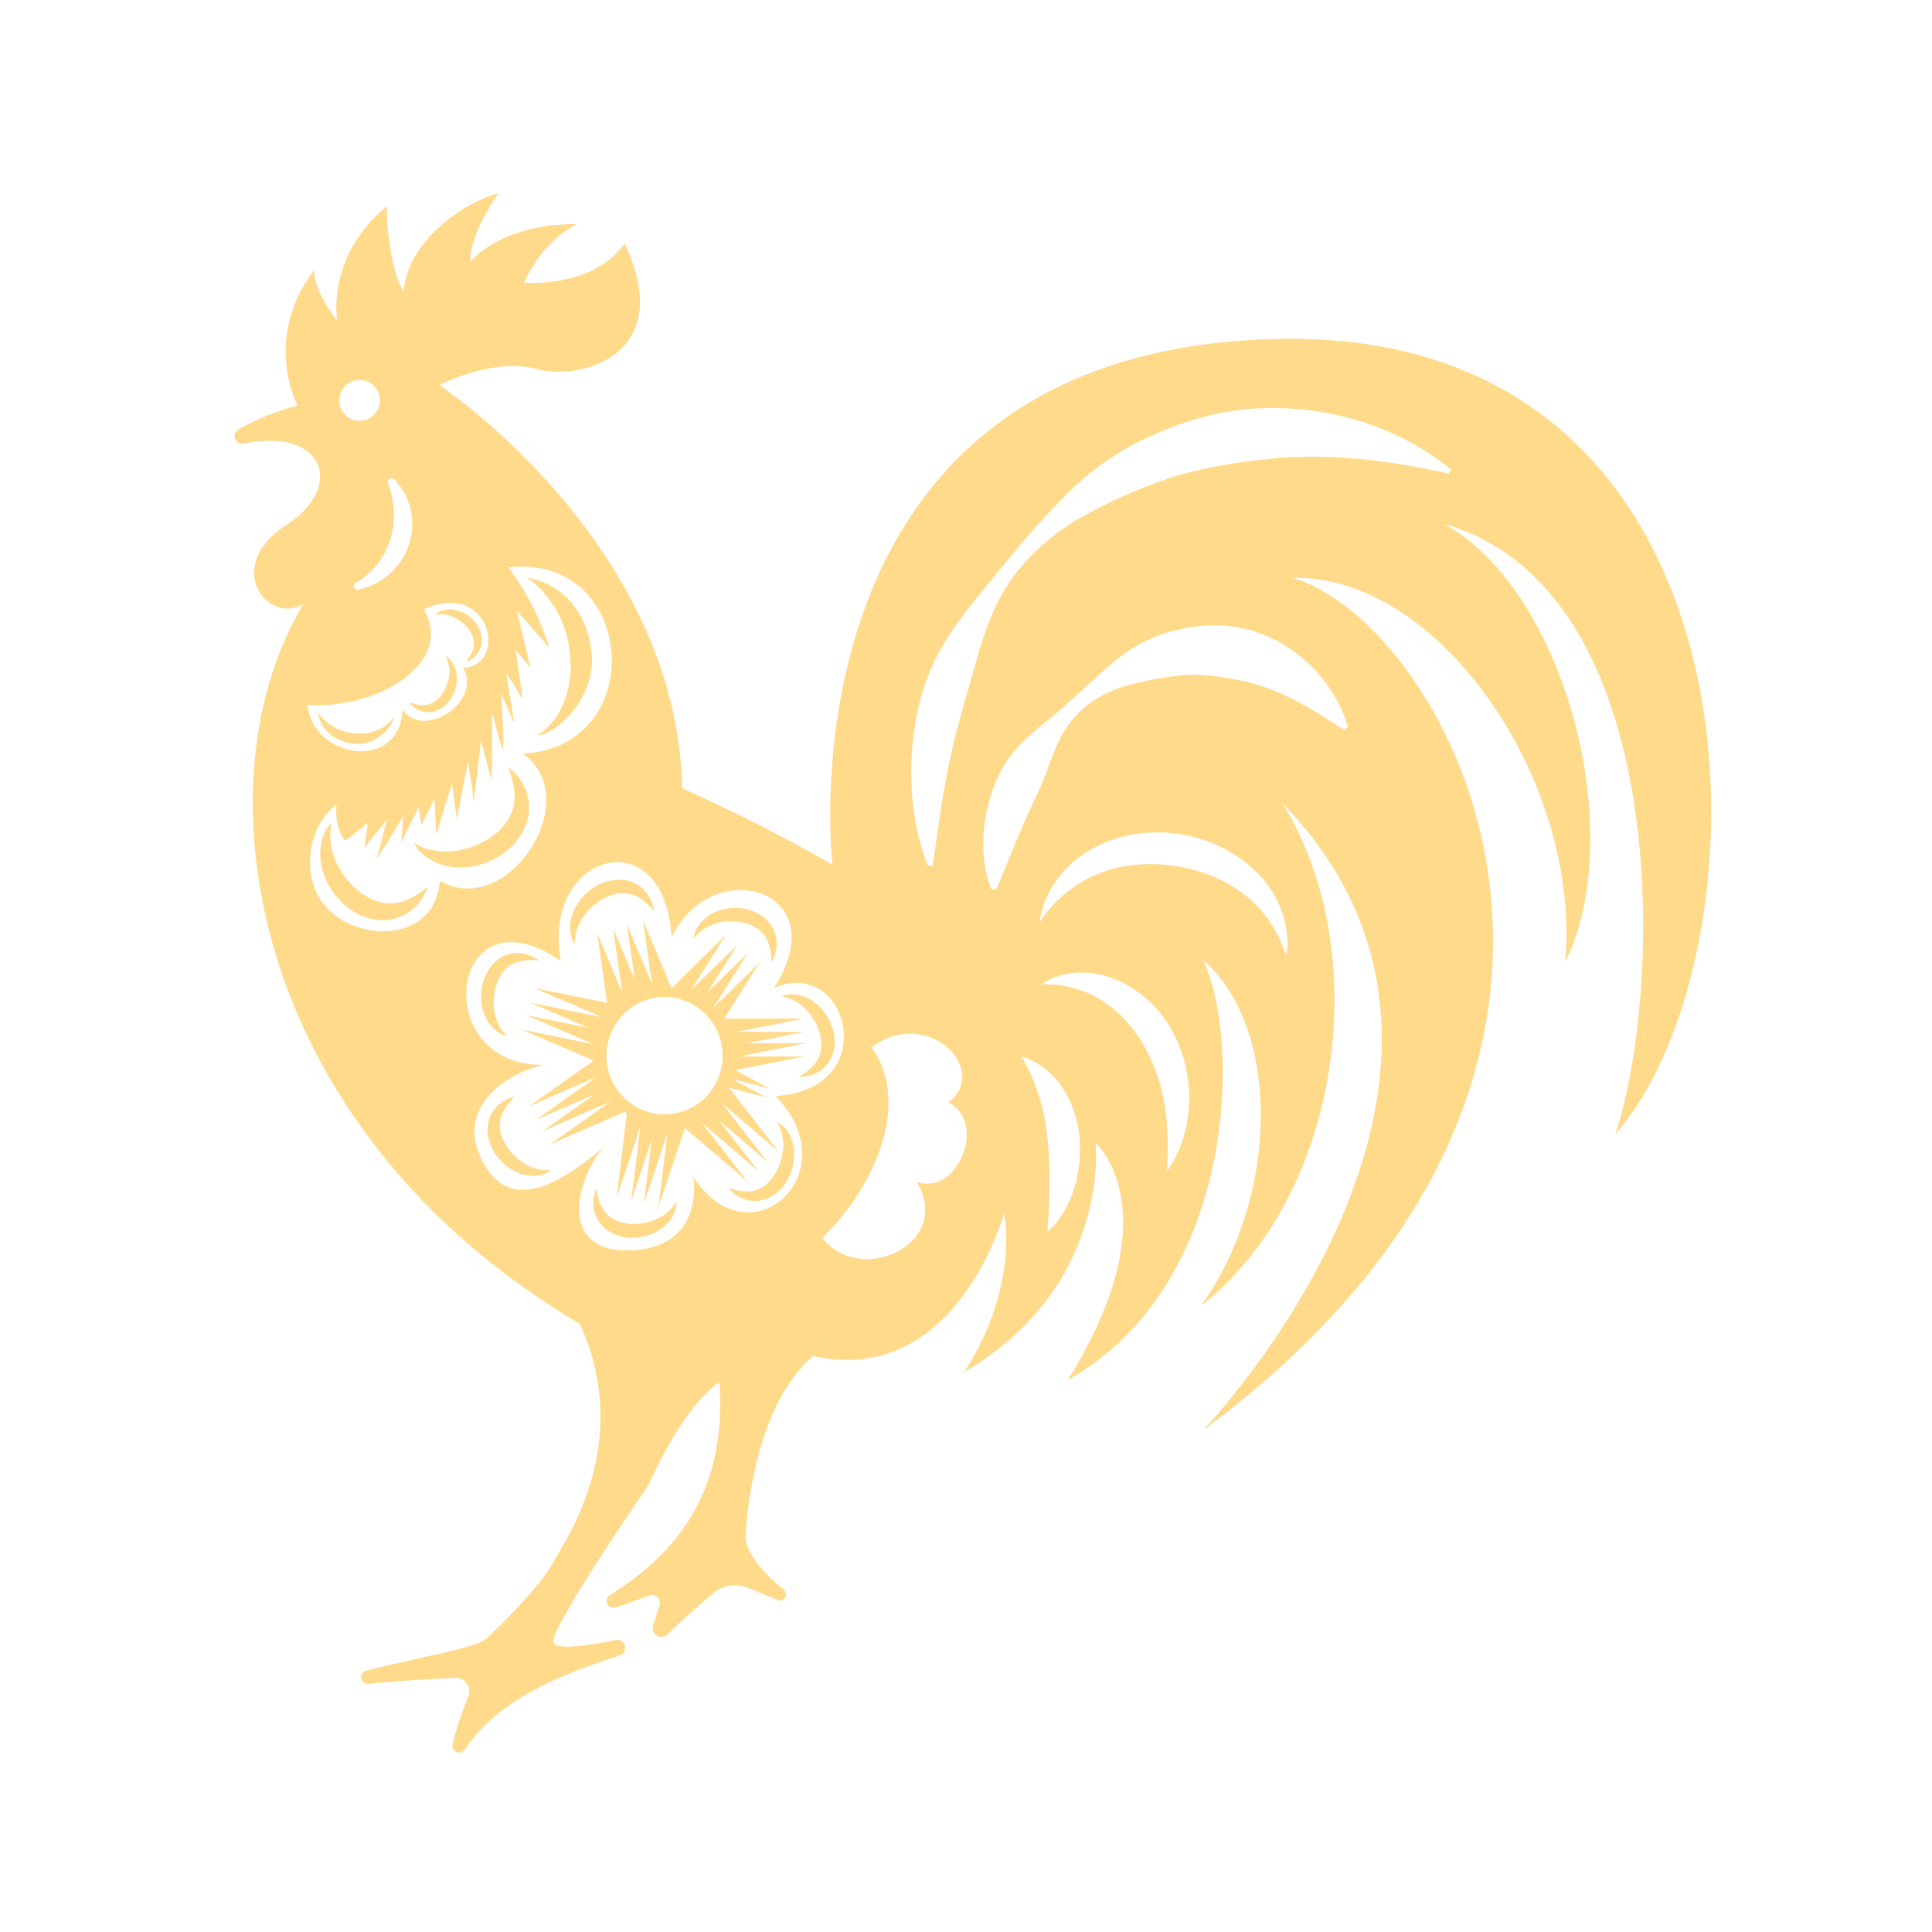 <svg width="140" height="140" viewBox="0 0 140 140" fill="none" xmlns="http://www.w3.org/2000/svg">
<path d="M39.941 84.786C39.324 85.272 38.398 85.31 37.645 85.023C36.867 84.749 36.213 84.175 35.781 83.452C35.361 82.741 35.164 81.781 35.497 80.958C35.818 80.123 36.571 79.624 37.299 79.462C36.756 80.01 36.349 80.572 36.25 81.183C36.151 81.781 36.312 82.392 36.645 82.941C36.966 83.489 37.435 83.963 37.978 84.312C38.534 84.649 39.188 84.861 39.953 84.786H39.941ZM37.077 69.898C37.596 69.587 38.287 69.524 39.052 69.599C38.46 69.15 37.596 68.888 36.756 69.175C35.917 69.449 35.324 70.21 35.053 70.996C34.794 71.793 34.781 72.666 35.078 73.452C35.349 74.225 35.979 74.911 36.732 75.073C36.188 74.537 35.929 73.888 35.818 73.24C35.732 72.591 35.781 71.918 35.991 71.32C36.188 70.721 36.546 70.198 37.065 69.886L37.077 69.898ZM47.508 88.377C46.903 88.626 46.249 88.739 45.619 88.676C44.99 88.626 44.41 88.402 43.977 87.978C43.545 87.542 43.323 86.881 43.2 86.12C42.916 86.819 42.867 87.716 43.36 88.464C43.829 89.225 44.706 89.612 45.533 89.686C46.36 89.749 47.199 89.537 47.878 89.063C48.557 88.614 49.063 87.829 49.026 87.043C48.644 87.716 48.088 88.128 47.495 88.377H47.508ZM42.311 66.37C42.718 65.821 43.261 65.347 43.854 65.06C44.447 64.761 45.101 64.636 45.718 64.798C46.335 64.948 46.903 65.434 47.421 66.058C47.31 65.272 46.854 64.424 46.014 64.013C45.175 63.589 44.175 63.714 43.385 64.1C42.595 64.499 41.953 65.147 41.595 65.958C41.225 66.744 41.188 67.729 41.645 68.427C41.645 67.604 41.916 66.931 42.311 66.37ZM42.891 47.517C42.644 44.399 40.805 42.329 38.188 41.843C40.015 43.19 41.163 45.185 41.324 47.641C41.509 49.674 40.793 52.192 38.916 53.277C40.139 53.327 43.101 50.746 42.891 47.504V47.517ZM31.127 51.606C31.769 51.569 32.325 51.157 32.658 50.659C32.991 50.147 33.152 49.549 33.102 48.95C33.053 48.364 32.745 47.766 32.251 47.504C32.535 47.978 32.596 48.477 32.547 48.95C32.485 49.424 32.325 49.873 32.066 50.247C31.819 50.634 31.473 50.92 31.053 51.045C30.634 51.17 30.14 51.07 29.622 50.883C29.955 51.307 30.498 51.656 31.14 51.606H31.127ZM26.054 64.611C25.338 64.075 24.758 63.315 24.363 62.479C23.98 61.631 23.795 60.671 24.03 59.599C23.252 60.384 23.042 61.694 23.314 62.828C23.573 63.975 24.252 65.01 25.178 65.746C26.103 66.469 27.4 66.906 28.609 66.569C29.819 66.257 30.646 65.272 31.004 64.262C30.152 64.948 29.288 65.422 28.424 65.459C27.572 65.497 26.745 65.172 26.042 64.611H26.054ZM51.952 66.893C52.581 66.731 53.248 66.706 53.853 66.856C54.47 66.981 55.013 67.292 55.383 67.778C55.754 68.265 55.877 68.951 55.902 69.724C56.284 69.075 56.445 68.19 56.062 67.379C55.692 66.569 54.877 66.058 54.075 65.871C53.26 65.696 52.396 65.784 51.668 66.17C50.94 66.532 50.335 67.23 50.261 68.015C50.73 67.404 51.334 67.068 51.964 66.906L51.952 66.893ZM36.818 55.559C37.213 56.631 37.423 57.654 37.188 58.526C36.954 59.387 36.374 60.123 35.596 60.646C34.831 61.195 33.905 61.532 32.954 61.669C31.991 61.781 30.992 61.669 30.004 61.095C30.535 62.13 31.757 62.754 32.967 62.841C34.189 62.941 35.411 62.579 36.435 61.881C37.435 61.182 38.275 60.01 38.336 58.689C38.41 57.367 37.694 56.232 36.818 55.559ZM32.88 44.723C33.288 44.91 33.658 45.197 33.917 45.546C34.189 45.883 34.349 46.294 34.337 46.706C34.337 47.13 34.09 47.554 33.769 47.978C34.251 47.803 34.719 47.392 34.868 46.793C35.028 46.195 34.806 45.559 34.46 45.11C34.102 44.661 33.596 44.324 33.041 44.212C32.498 44.075 31.868 44.2 31.485 44.574C32.004 44.449 32.461 44.536 32.88 44.723ZM58.445 76.532L53.285 77.542L55.803 78.901L53.013 78.165L55.556 79.537L52.828 78.814L56.408 83.439L52.322 79.948L55.618 84.2L52.1 81.183L54.951 84.861L50.865 81.37L54.161 85.621L49.631 81.744L47.718 87.454L48.372 82.093L46.656 87.218L47.224 82.592L45.743 87.018L46.397 81.656L44.681 86.781L45.422 80.696C45.422 80.696 45.311 80.621 45.261 80.572L39.83 82.941L44.212 79.836L39.299 81.981L43.089 79.3L38.842 81.145L43.224 78.04L38.312 80.185L43.027 76.856L37.781 74.599L43.027 75.671L38.102 73.552L42.632 74.474L38.386 72.641L43.632 73.714L38.707 71.594L43.99 72.666L43.274 67.604L45.088 71.918L44.434 67.28L46.002 71.008L45.434 66.993L47.249 71.307L46.594 66.669L48.644 71.569C48.644 71.569 48.681 71.569 48.705 71.569L52.593 67.754L50.075 71.744L53.445 68.452L51.273 71.906L54.186 69.063L51.692 73.028L55.038 69.761L52.482 73.813H58.222L53.396 74.774H58.309L54.136 75.597H58.383L53.556 76.557H58.469L58.445 76.532ZM50.088 72.729C48.026 71.644 45.483 72.467 44.422 74.549C43.348 76.631 44.163 79.2 46.224 80.272C48.285 81.357 50.828 80.534 51.89 78.452C52.964 76.37 52.149 73.801 50.088 72.729ZM117.029 82.242C120.485 72.043 121.349 42.766 104.623 37.953C113.424 42.766 118.041 60.384 113.424 69.711C114.572 56.457 104.191 41.594 93.662 41.88C104.907 45.085 122.682 77.38 87.169 103.652C87.169 103.652 111.98 77.866 92.933 58.202C99.71 69.125 97.118 86.756 87.021 94.624C92.785 86.607 92.785 74.375 87.169 69.561C89.909 75.098 89.761 93.016 77.368 100.011C85.009 87.779 79.392 82.816 79.392 82.816C79.392 82.816 80.54 93.165 69.875 99.425C73.912 93.165 72.763 87.916 72.763 87.916C72.763 87.916 69.307 100.584 58.914 98.265C54.877 101.756 54.149 109.113 54.013 111.445C54.174 112.729 55.445 114.088 56.791 115.198C57.173 115.51 56.828 116.133 56.358 115.946L54.198 115.061C53.359 114.712 52.396 114.861 51.692 115.447C50.804 116.183 49.545 117.28 48.372 118.44C47.903 118.901 47.138 118.44 47.323 117.791C47.483 117.268 47.644 116.769 47.792 116.357C47.952 115.896 47.508 115.447 47.051 115.622C46.409 115.859 45.545 116.17 44.595 116.482C44.36 116.557 44.101 116.445 44.002 116.22C43.903 115.996 43.977 115.722 44.187 115.597C48.347 113.003 52.742 108.702 52.137 100.148C49.322 102.118 47.014 107.579 47.014 107.579C47.014 107.579 40.089 117.629 40.089 118.939C40.089 119.549 42.163 119.35 44.619 118.839C44.916 118.776 45.212 118.963 45.286 119.263C45.36 119.562 45.2 119.874 44.903 119.961C40.855 121.283 36.139 123.041 33.683 126.781C33.547 126.981 33.3 127.056 33.078 126.956C32.856 126.856 32.745 126.619 32.794 126.395C33.127 125.011 33.572 123.814 33.929 122.953C34.213 122.28 33.695 121.545 32.979 121.582C31.461 121.657 29.078 121.781 26.708 122.018C26.449 122.043 26.227 121.869 26.177 121.619C26.128 121.37 26.289 121.121 26.535 121.058C30.473 120.061 34.46 119.412 35.164 118.801C36.25 117.854 39.2 114.874 40.064 113.265C40.928 111.657 45.977 104.599 42.015 95.933C17.87 81.669 14.204 56.606 21.981 43.788C19.339 45.297 16.117 41.02 20.783 38.015C24.956 35.322 23.585 30.945 17.672 32.142C17.068 32.267 16.734 31.456 17.265 31.132C19.142 29.998 21.561 29.374 21.561 29.374C21.561 29.374 18.969 24.561 22.783 19.536C22.635 20.995 24.437 23.252 24.437 23.252C24.437 23.252 23.573 18.589 28.041 14.948C27.967 16.918 28.622 20.559 29.264 21.07C29.547 17.354 33.806 14.586 36.114 14C36.114 14 33.954 17.055 34.09 18.95C36.398 16.469 40.361 16.182 41.805 16.257C39.139 17.566 37.978 20.484 37.978 20.484C37.978 20.484 42.953 20.92 45.261 17.641C49.088 25.721 42.089 27.616 38.916 26.743C35.744 25.87 31.843 27.903 31.843 27.903C31.843 27.903 49.075 39.337 49.434 57.118C56.062 60.11 60.321 62.654 60.321 62.654C60.321 62.654 55.988 25.434 92.477 24.561C128.966 23.688 128.682 69.138 116.992 82.255L117.029 82.242ZM25.77 42.242C25.659 42.304 25.61 42.454 25.647 42.579C25.696 42.703 25.832 42.778 25.955 42.741C29.782 41.856 31.115 37.379 28.572 34.748C28.486 34.661 28.35 34.636 28.239 34.711C28.128 34.773 28.091 34.91 28.128 35.035C29.264 38.24 27.918 41.02 25.77 42.242ZM24.585 29.013C24.585 29.835 25.239 30.496 26.054 30.496C26.869 30.496 27.523 29.835 27.523 29.013C27.523 28.19 26.869 27.529 26.054 27.529C25.239 27.529 24.585 28.19 24.585 29.013ZM22.289 51.058C22.622 54.985 28.967 55.97 29.165 51.432C30.782 53.651 34.954 50.796 33.559 48.414C36.904 48.165 35.522 41.98 30.708 44.15C33.016 48.152 27.116 51.457 22.289 51.07V51.058ZM37.904 54.611C47.138 54.112 46.113 40.048 36.83 41.12C38.916 43.788 39.805 46.93 39.805 46.93L37.46 44.262L38.435 48.389L37.373 47.105L37.88 50.671L36.682 48.738L37.275 52.442L36.3 50.21C36.3 50.21 36.596 54.511 36.423 54.25C36.25 53.988 35.658 51.544 35.658 51.669C35.658 51.793 35.658 56.694 35.621 56.569C35.584 56.444 34.855 53.651 34.855 53.651C34.855 53.651 34.3 58.639 34.3 58.078C34.3 57.517 33.917 55.197 33.917 55.197L33.102 59.362L32.757 56.781L31.609 60.484L31.485 57.866L30.547 59.798L30.337 58.514L29.066 61.045L29.239 59.113C29.239 59.113 27.276 62.379 27.326 62.167C27.363 61.956 28.054 59.374 28.054 59.374L26.4 61.444L26.659 59.636L25.042 60.921C24.351 60.222 24.314 58.901 24.388 58.29C22.338 59.935 22.227 62.566 22.697 64.088C24.005 68.365 31.547 68.951 31.868 63.826C36.756 66.681 42.471 57.928 37.917 54.636L37.904 54.611ZM56.087 71.606C60.666 64.399 51.606 61.806 48.668 67.916C48.125 59.225 39.176 61.806 40.645 69.649C32.535 64.013 30.893 77.554 39.669 77.155C37.855 77.28 32.954 79.636 34.781 83.751C36.608 87.866 40.04 86.307 43.928 82.978C42.064 84.661 40.015 90.721 45.582 90.609C51.149 90.484 50.248 85.285 50.248 85.285C54.334 91.594 61.605 84.973 56.198 79.424C64.073 78.938 61.432 69.212 56.087 71.594V71.606ZM68.727 79.898C71.788 77.504 67.209 72.878 63.148 75.896C65.863 79.512 63.851 85.522 59.593 89.711C62.395 93.265 69.11 90.11 66.419 85.634C69.369 86.719 71.579 81.295 68.727 79.898ZM78.232 82.404C78.109 81.145 77.701 79.886 76.985 78.814C76.269 77.754 75.232 76.893 74.035 76.569C74.64 77.666 75.072 78.626 75.356 79.636C75.652 80.621 75.825 81.619 75.924 82.654C76.022 83.676 76.059 84.736 76.047 85.821C76.047 86.918 75.998 88.003 75.899 89.25C76.862 88.452 77.454 87.305 77.837 86.133C78.207 84.948 78.343 83.689 78.22 82.417L78.232 82.404ZM84.861 74.562C83.935 72.953 82.466 71.594 80.713 70.921C78.972 70.222 76.924 70.335 75.479 71.32C78.96 71.245 81.392 73.203 82.873 75.746C83.614 77.03 84.12 78.452 84.379 79.986C84.638 81.519 84.663 83.115 84.564 84.873C86.564 82.043 86.749 77.816 84.861 74.574V74.562ZM91.168 63.315C89.613 61.706 87.502 60.721 85.317 60.422C83.145 60.11 80.837 60.497 78.923 61.631C76.998 62.741 75.615 64.724 75.331 66.793C76.528 65.098 78.022 63.901 79.713 63.265C81.392 62.616 83.231 62.492 85.009 62.729C86.786 62.99 88.514 63.601 89.971 64.674C91.428 65.746 92.563 67.292 93.218 69.262C93.551 67.205 92.736 64.886 91.168 63.302V63.315ZM90.514 45.646C88.761 45.16 86.873 45.247 85.169 45.684C83.441 46.083 81.886 46.955 80.602 48.053C79.306 49.15 78.17 50.272 76.948 51.332C75.751 52.392 74.306 53.364 73.257 54.724C72.22 56.083 71.665 57.754 71.381 59.424C71.134 61.108 71.208 62.853 71.838 64.449H72.183C72.862 62.903 73.381 61.507 73.973 60.16C74.529 58.801 75.208 57.554 75.738 56.195C76.257 54.836 76.726 53.29 77.726 52.13C78.701 50.958 80.071 50.147 81.503 49.724C82.947 49.312 84.355 49.075 85.7 48.925C87.058 48.813 88.366 49.013 89.638 49.262C92.218 49.711 94.662 51.058 97.39 52.891L97.674 52.679C96.748 49.474 94.044 46.619 90.502 45.621L90.514 45.646ZM105.129 34C101.241 30.833 95.995 29.274 90.823 29.611C88.231 29.786 85.7 30.546 83.367 31.606C81.009 32.641 78.886 34.175 77.109 35.995C75.319 37.803 73.739 39.686 72.171 41.619C70.616 43.539 68.912 45.484 67.764 47.803C66.629 50.123 66.147 52.716 66.036 55.26C65.974 57.816 66.295 60.384 67.246 62.741L67.591 62.704C67.962 60.21 68.233 57.866 68.727 55.584C69.171 53.29 69.838 51.108 70.468 48.876C71.085 46.656 71.739 44.287 73.072 42.304C74.393 40.322 76.232 38.701 78.269 37.529C80.318 36.369 82.429 35.447 84.577 34.698C86.737 33.988 88.947 33.601 91.168 33.339C95.637 32.766 100.192 33.24 104.994 34.324L105.142 34.013L105.129 34ZM60.333 74.537C60.086 73.726 59.593 73.015 58.914 72.554C58.247 72.08 57.346 71.893 56.63 72.205C57.383 72.33 57.963 72.691 58.42 73.165C58.864 73.639 59.21 74.213 59.383 74.823C59.568 75.434 59.568 76.07 59.333 76.619C59.087 77.18 58.556 77.629 57.901 78.028C58.642 78.053 59.494 77.754 60.012 77.03C60.543 76.307 60.58 75.347 60.358 74.549L60.333 74.537ZM25.77 53.913C27.326 54 28.56 52.529 28.523 51.931C28.004 52.866 26.795 53.227 25.82 53.14C24.634 53.078 23.672 52.517 23.017 51.631C23.264 52.916 24.264 53.801 25.77 53.913ZM56.741 83.29C56.679 83.938 56.469 84.587 56.136 85.11C55.803 85.647 55.334 86.07 54.766 86.245C54.186 86.432 53.495 86.32 52.779 86.07C53.248 86.656 54.025 87.105 54.914 87.018C55.791 86.943 56.556 86.345 56.988 85.647C57.42 84.923 57.63 84.088 57.531 83.252C57.445 82.442 56.988 81.619 56.284 81.282C56.692 81.931 56.803 82.617 56.754 83.277L56.741 83.29Z" fill="#FFDA8B"/>
</svg>
